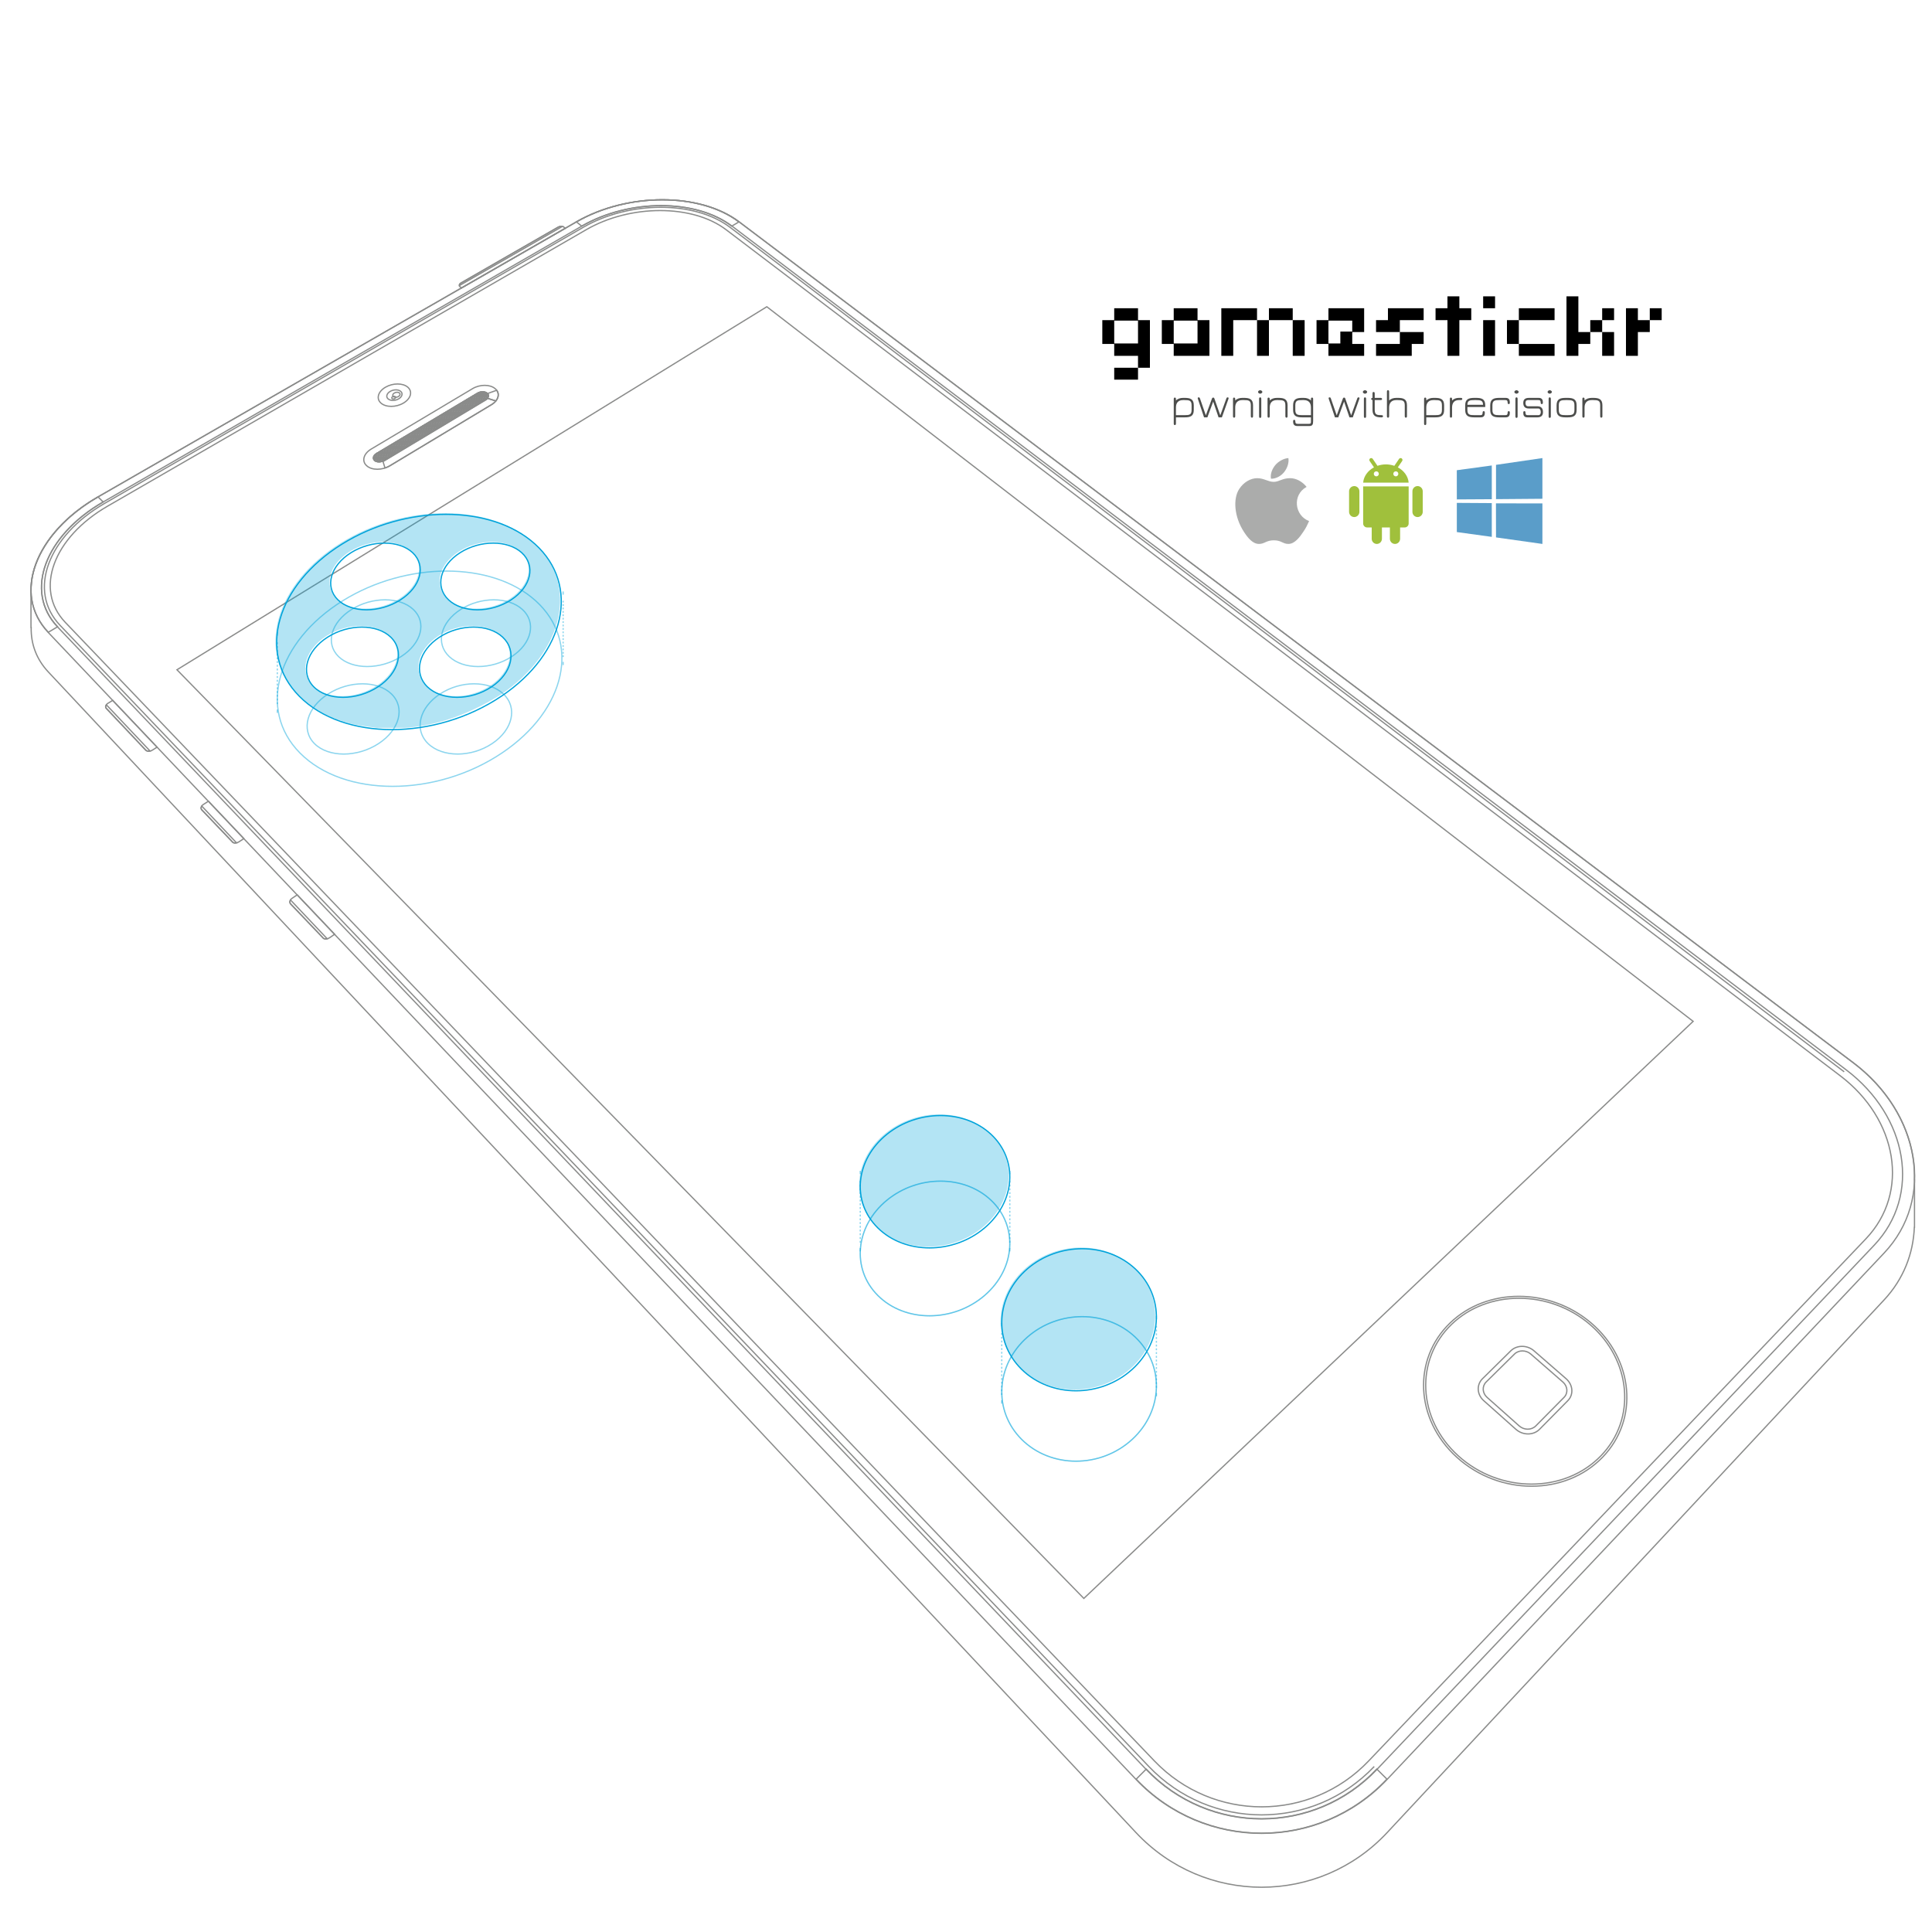 <?xml version="1.0" encoding="UTF-8"?>
<!DOCTYPE svg PUBLIC "-//W3C//DTD SVG 1.1//EN" "http://www.w3.org/Graphics/SVG/1.1/DTD/svg11.dtd">
<svg version="1.1" xmlns="http://www.w3.org/2000/svg" xmlns:xlink="http://www.w3.org/1999/xlink" x="0px" y="0px" width="800" height="800" viewBox="0, 0, 800, 800">
  <g id="Layer 1">
    <path d="M190.928,117.126 C190.153,117.574 189.956,118.302 190.494,118.754 L191.096,119.256 L234.094,94.535 L233.488,94.051 C232.943,93.624 231.881,93.624 231.136,94.051 L190.928,117.126 z" fill-opacity="0" stroke="#8A8B8A" stroke-width="0.519"/>
    <path d="M213.343,104.26 L190.565,117.406 C190.304,117.668 190.178,117.976 190.225,118.249 L232.835,93.779 C232.305,93.668 231.645,93.757 231.136,94.052 L213.343,104.26 z" fill-opacity="0" stroke="#8A8B8A" stroke-width="0.519"/>
    <path d="M84.247,333.091 C83.279,333.711 82.978,334.726 83.562,335.346 L83.594,335.378 L96.5,348.89 C97.16,349.202 98.138,349.109 98.92,348.599 L100.989,347.244 L86.309,331.768 L84.247,333.091 z" fill-opacity="0" stroke="#8A8B8A" stroke-width="0.519"/>
    <path d="M83.562,335.348 L83.59,335.38 L96.499,348.891 C96.901,349.078 97.417,349.117 97.941,349.006 L83.544,333.773 C83.185,334.318 83.164,334.924 83.562,335.348" fill-opacity="0" stroke="#8A8B8A" stroke-width="0.519"/>
    <path d="M120.997,371.931 C120.018,372.591 119.735,373.659 120.352,374.316 L120.388,374.348 L133.996,388.605 C134.688,388.935 135.688,388.835 136.477,388.293 L138.571,386.866 L123.077,370.533 L120.997,371.931 z" fill-opacity="0" stroke="#8A8B8A" stroke-width="0.519"/>
    <path d="M120.352,374.315 L120.384,374.347 L133.999,388.604 C134.415,388.805 134.953,388.845 135.484,388.73 L120.291,372.655 C119.936,373.221 119.929,373.863 120.352,374.315" fill-opacity="0" stroke="#8A8B8A" stroke-width="0.519"/>
    <path d="M44.735,291.194 C43.785,291.775 43.459,292.739 44.011,293.324 L60.327,310.604 C60.893,311.206 62.145,311.206 63.106,310.604 L65.042,309.388 L46.665,290.011 L44.735,291.194 z" fill-opacity="0" stroke="#8A8B8A" stroke-width="0.519"/>
    <path d="M44.011,293.323 L44.029,293.341 L60.369,310.632 C60.825,311.116 61.617,311.081 62.13,310.973 L44.039,291.839 C43.677,292.345 43.631,292.922 44.011,293.323" fill-opacity="0" stroke="#8A8B8A" stroke-width="0.519"/>
    <path d="M767.397,440.057 C795.08,460.948 801.376,496.387 780.17,518.852 L574.39,736.792 C546.23,766.612 498.671,766.615 470.393,736.796 L19.991,261.899 C4.891,245.981 14.562,220.715 40.599,205.745 L238.662,91.876 C259.883,79.677 289.904,79.677 306.069,91.876 L767.397,440.057 z" fill-opacity="0" stroke="#8A8B8A" stroke-width="0.519"/>
    <path d="M570.201,732.63 C544.214,760.026 500.664,760.03 474.559,732.63 L23.838,259.609 C9.86,244.936 18.656,221.728 42.721,207.858 L240.892,93.635 C260.524,82.318 288.171,82.318 303.113,93.635 L764.456,442.995 C790.019,462.355 795.696,494.915 776.06,515.612 L570.201,732.63 z" fill-opacity="0" stroke="#8A8B8A" stroke-width="0.519"/>
    <path d="M569.037,731.475 C543.675,758.182 501.193,758.182 475.716,731.478 L24.909,258.973 C11.247,244.655 19.824,221.992 43.311,208.441 L241.511,94.118 C260.684,83.063 287.696,83.066 302.287,94.121 L763.637,443.815" fill-opacity="0" stroke="#8A8B8A" stroke-width="0.519"/>
    <path d="M566.726,729.174 C542.6,754.508 502.249,754.508 478.02,729.174 L27.036,257.709 C14.016,244.097 22.138,222.532 44.492,209.623 L242.753,95.102 C261.012,84.553 286.755,84.549 300.643,95.102 L762,445.452 C785.741,463.478 790.926,493.739 772.657,512.927 L566.726,729.174 z" fill-opacity="0" stroke="#8A8B8A" stroke-width="0.519"/>
    <path d="M73.273,277.332 L317.522,127.018 L701.095,422.92 L448.795,661.873 L73.273,277.332 z" fill-opacity="0" stroke="#8A8B8A" stroke-width="0.519"/>
    <path d="M603.208,603.396 C620.843,619.414 648.131,619.414 663.604,603.396 C678.783,587.68 676.42,562.801 658.86,547.819 C641.612,533.103 615.69,533.11 600.439,547.819 C584.906,562.805 585.903,587.672 603.208,603.396" fill-opacity="0" stroke="#8A8B8A" stroke-width="0.519"/>
    <path d="M662.928,602.797 C647.803,618.445 621.042,618.442 603.808,602.8 C586.879,587.438 585.89,563.037 601.076,548.378 C615.986,533.988 641.434,533.984 658.298,548.378 C675.464,563.037 677.769,587.442 662.928,602.797" fill-opacity="0" stroke="#8A8B8A" stroke-width="0.519"/>
    <path d="M613.86,570.909 C611.332,573.397 611.558,577.474 614.384,579.984 L627.694,591.839 C630.567,594.403 634.97,594.399 637.491,591.843 L649.202,579.984 C651.691,577.474 651.364,573.401 648.496,570.905 L635.203,559.344 C632.381,556.884 628.082,556.884 625.589,559.341 L613.86,570.909 z M629.075,590.451 L615.764,578.614 C613.781,576.861 613.624,574.003 615.384,572.26 L627.121,560.678 C628.863,558.953 631.883,558.953 633.858,560.678 L647.151,572.257 C649.159,574.01 649.378,576.861 647.639,578.614 L635.924,590.455 C634.16,592.233 631.083,592.237 629.075,590.451" fill-opacity="0" stroke="#8A8B8A" stroke-width="0.519"/>
    <path d="M157.735,166.902 C159.79,168.724 163.968,168.724 167.055,166.902 C170.132,165.088 170.935,162.151 168.877,160.344 C166.818,158.547 162.677,158.547 159.607,160.344 C156.531,162.151 155.684,165.081 157.735,166.902" fill-opacity="0" stroke="#8A8B8A" stroke-width="0.519"/>
    <path d="M160.692,165.161 C161.663,166.018 163.628,166.018 165.081,165.161 C166.529,164.308 166.917,162.92 165.945,162.074 C164.977,161.22 163.019,161.217 161.567,162.07 C160.118,162.92 159.723,164.308 160.692,165.161" fill-opacity="0" stroke="#8A8B8A" stroke-width="0.519"/>
    <path d="M162.886,164.205 C162.424,163.8 162.61,163.137 163.299,162.732 C163.991,162.327 164.93,162.327 165.389,162.732 C165.852,163.14 165.669,163.8 164.977,164.205 C164.285,164.611 163.349,164.611 162.886,164.205" fill-opacity="0" stroke="#8A8B8A" stroke-width="0.519"/>
    <path d="M162.354,165.06 C162.103,164.841 162.203,164.486 162.576,164.267 C162.949,164.052 163.448,164.052 163.699,164.267 C163.946,164.489 163.846,164.841 163.473,165.06 C163.107,165.278 162.605,165.278 162.354,165.06" fill-opacity="0" stroke="#8A8B8A" stroke-width="0.519"/>
    <path d="M240.887,93.633 C260.52,82.317 288.116,82.32 303.001,93.644 L305.959,91.884 C289.855,79.681 259.885,79.674 238.668,91.869 L240.887,93.633 z" fill-opacity="0" stroke="#8A8B8A" stroke-width="0.519"/>
    <path d="M23.858,259.524 C9.877,244.854 18.673,221.683 42.727,207.859 L40.604,205.751 C14.574,220.675 4.91,245.887 20.01,261.805 L23.858,259.524 z" fill-opacity="0" stroke="#8A8B8A" stroke-width="0.519"/>
    <path d="M474.619,732.554 C500.731,759.954 544.202,759.939 570.102,732.533 L574.294,736.7 C546.221,766.526 498.744,766.544 470.463,736.721 L474.619,732.554 z" fill-opacity="0" stroke="#8A8B8A" stroke-width="0.519"/>
    <path d="M153.717,185.939 C150.569,187.814 149.687,190.891 151.77,192.784 L151.874,192.881 C153.965,194.778 158.264,194.778 161.416,192.881 L203.478,167.587 C206.501,165.772 207.229,162.814 205.116,161.007 L205.009,160.913 C202.9,159.117 198.723,159.117 195.704,160.913 L153.717,185.939 z" fill-opacity="0" stroke="#8A8B8A" stroke-width="0.519"/>
    <path d="M201.167,165.608 L159.127,190.817 C158.962,190.924 158.779,191.003 158.593,191.082 L159.414,193.789 C160.106,193.56 160.787,193.259 161.418,192.882 L203.473,167.591 C204.237,167.132 204.85,166.602 205.316,166.028 L201.924,164.945 C201.738,165.189 201.487,165.415 201.167,165.608" fill-opacity="0" stroke="#8A8B8A" stroke-width="0.519"/>
    <path d="M201.923,164.943 L205.319,166.03 C206.499,164.577 206.653,162.896 205.663,161.601 L201.83,162.975 C202.44,163.494 202.436,164.276 201.923,164.943" fill-opacity="0" stroke="#8A8B8A" stroke-width="0.519"/>
    <path d="M158.987,190.689 C157.746,191.435 156.003,191.435 155.179,190.689 L155.071,190.592 C154.254,189.846 154.601,188.595 155.842,187.853 L197.85,162.759 C199.041,162.049 200.747,162.053 201.576,162.759 L201.683,162.856 C202.515,163.566 202.218,164.767 201.027,165.484 L158.987,190.689 z" fill-opacity="0" stroke="#8A8B8A" stroke-width="0.519"/>
    <path d="M155.845,187.854 C154.605,188.597 154.253,189.848 155.071,190.59 L155.182,190.691 C156.003,191.433 157.746,191.433 158.99,190.691 L201.03,165.482 C202.214,164.772 202.522,163.564 201.69,162.85 L201.583,162.761 C200.751,162.044 199.037,162.047 197.853,162.761 L155.845,187.854 z" fill-opacity="0" stroke="#8A8B8A" stroke-width="0.519"/>
    <path d="M155.763,191.041 L158.209,191.041 C158.435,190.966 158.657,190.869 158.872,190.758 L155.261,190.758 C155.405,190.873 155.577,190.966 155.763,191.041" fill-opacity="0" stroke="#8A8B8A" stroke-width="0.519"/>
    <path d="M154.818,190.286 L159.659,190.286 L160.136,190.002 L154.686,190.002 C154.718,190.099 154.757,190.196 154.818,190.286" fill-opacity="0" stroke="#8A8B8A" stroke-width="0.519"/>
    <path d="M154.633,189.53 L160.919,189.53 L161.396,189.246 L154.68,189.246 C154.655,189.34 154.637,189.44 154.633,189.53" fill-opacity="0" stroke="#8A8B8A" stroke-width="0.519"/>
    <path d="M154.882,188.777 L162.176,188.777 L162.649,188.494 L155.087,188.491 C155.008,188.584 154.94,188.681 154.882,188.777" fill-opacity="0" stroke="#8A8B8A" stroke-width="0.519"/>
    <path d="M155.845,187.854 C155.756,187.912 155.67,187.966 155.591,188.023 L163.437,188.027 L163.91,187.743 L156.043,187.743 L155.845,187.858 L155.845,187.854 z" fill-opacity="0" stroke="#8A8B8A" stroke-width="0.519"/>
    <path d="M156.824,187.269 L164.688,187.273 L165.161,186.99 L157.298,186.99 L156.824,187.269 z" fill-opacity="0" stroke="#8A8B8A" stroke-width="0.519"/>
    <path d="M158.079,186.52 L165.942,186.52 L166.419,186.234 L158.563,186.234 L158.079,186.52 z" fill-opacity="0" stroke="#8A8B8A" stroke-width="0.519"/>
    <path d="M159.341,185.768 L167.194,185.768 L167.667,185.485 L159.814,185.485 L159.341,185.768 z" fill-opacity="0" stroke="#8A8B8A" stroke-width="0.519"/>
    <path d="M160.593,185.019 L168.443,185.019 L168.92,184.733 L161.067,184.736 L160.593,185.019 z" fill-opacity="0" stroke="#8A8B8A" stroke-width="0.519"/>
    <path d="M161.847,184.271 L169.696,184.267 L170.166,183.988 L162.324,183.988 L161.847,184.271 z" fill-opacity="0" stroke="#8A8B8A" stroke-width="0.519"/>
    <path d="M163.101,183.522 L170.943,183.522 L171.413,183.239 L163.575,183.239 L163.101,183.522 z" fill-opacity="0" stroke="#8A8B8A" stroke-width="0.519"/>
    <path d="M164.351,182.773 L172.19,182.773 L172.66,182.494 L164.821,182.494 L164.351,182.773 z" fill-opacity="0" stroke="#8A8B8A" stroke-width="0.519"/>
    <path d="M165.601,182.028 L173.433,182.028 L173.899,181.745 L166.075,181.745 L165.601,182.028 z" fill-opacity="0" stroke="#8A8B8A" stroke-width="0.519"/>
    <path d="M166.846,181.283 L174.678,181.28 L175.148,181 L167.32,181 L166.846,181.283 z" fill-opacity="0" stroke="#8A8B8A" stroke-width="0.519"/>
    <path d="M168.095,180.538 L175.923,180.538 L176.389,180.255 L168.565,180.259 L168.095,180.538 z" fill-opacity="0" stroke="#8A8B8A" stroke-width="0.519"/>
    <path d="M169.34,179.794 L177.164,179.794 L177.63,179.51 L169.809,179.514 L169.34,179.794 z" fill-opacity="0" stroke="#8A8B8A" stroke-width="0.519"/>
    <path d="M170.582,179.052 L178.399,179.048 L178.869,178.769 L171.052,178.772 L170.582,179.052 z" fill-opacity="0" stroke="#8A8B8A" stroke-width="0.519"/>
    <path d="M171.825,178.31 L179.635,178.307 L180.105,178.027 L172.295,178.027 L171.825,178.31 z" fill-opacity="0" stroke="#8A8B8A" stroke-width="0.519"/>
    <path d="M173.072,177.565 L180.872,177.565 L181.341,177.286 L173.539,177.286 L173.072,177.565 z" fill-opacity="0" stroke="#8A8B8A" stroke-width="0.519"/>
    <path d="M174.309,176.824 L182.109,176.824 L182.575,176.548 L174.776,176.548 L174.309,176.824 z" fill-opacity="0" stroke="#8A8B8A" stroke-width="0.519"/>
    <path d="M175.547,176.086 L183.343,176.086 L183.809,175.807 L176.013,175.81 L175.547,176.086 z" fill-opacity="0" stroke="#8A8B8A" stroke-width="0.519"/>
    <path d="M176.784,175.348 L184.573,175.348 L185.039,175.069 L177.251,175.069 L176.784,175.348 z" fill-opacity="0" stroke="#8A8B8A" stroke-width="0.519"/>
    <path d="M178.017,174.611 L185.805,174.607 L186.268,174.331 L178.483,174.331 L178.017,174.611 z" fill-opacity="0" stroke="#8A8B8A" stroke-width="0.519"/>
    <path d="M179.252,173.873 L187.037,173.869 L187.5,173.593 L179.718,173.593 L179.252,173.873 z" fill-opacity="0" stroke="#8A8B8A" stroke-width="0.519"/>
    <path d="M180.484,173.135 L188.262,173.135 L188.725,172.859 L180.95,172.859 L180.484,173.135 z" fill-opacity="0" stroke="#8A8B8A" stroke-width="0.519"/>
    <path d="M181.714,172.401 L189.485,172.401 L189.947,172.125 L182.18,172.125 L181.714,172.401 z" fill-opacity="0" stroke="#8A8B8A" stroke-width="0.519"/>
    <path d="M182.945,171.667 L190.715,171.667 L191.174,171.391 L183.411,171.391 L182.945,171.667 z" fill-opacity="0" stroke="#8A8B8A" stroke-width="0.519"/>
    <path d="M184.173,170.933 L191.937,170.933 L192.396,170.656 L184.64,170.656 L184.173,170.933 z" fill-opacity="0" stroke="#8A8B8A" stroke-width="0.519"/>
    <path d="M185.398,170.202 L193.158,170.199 L193.62,169.922 L185.861,169.922 L185.398,170.202 z" fill-opacity="0" stroke="#8A8B8A" stroke-width="0.519"/>
    <path d="M186.623,169.468 L194.379,169.468 L194.841,169.192 L187.085,169.192 L186.623,169.468 z" fill-opacity="0" stroke="#8A8B8A" stroke-width="0.519"/>
    <path d="M187.847,168.737 L195.6,168.737 L196.063,168.461 L188.31,168.461 L187.847,168.737 z" fill-opacity="0" stroke="#8A8B8A" stroke-width="0.519"/>
    <path d="M189.069,168.007 L196.818,168.007 L197.277,167.731 L189.531,167.731 L189.069,168.007 z" fill-opacity="0" stroke="#8A8B8A" stroke-width="0.519"/>
    <path d="M190.292,167.277 L198.037,167.277 L198.492,167.001 L190.754,167.001 L190.292,167.277 z" fill-opacity="0" stroke="#8A8B8A" stroke-width="0.519"/>
    <path d="M191.509,166.55 L199.247,166.55 L199.706,166.274 L191.972,166.277 L191.509,166.55 z" fill-opacity="0" stroke="#8A8B8A" stroke-width="0.519"/>
    <path d="M192.727,165.823 L200.468,165.819 L200.92,165.547 L193.189,165.547 L192.727,165.823 z" fill-opacity="0" stroke="#8A8B8A" stroke-width="0.519"/>
    <path d="M193.944,165.092 L201.539,165.092 C201.629,165.01 201.715,164.913 201.787,164.82 L194.4,164.823 L193.944,165.092 z" fill-opacity="0" stroke="#8A8B8A" stroke-width="0.519"/>
    <path d="M195.156,164.369 L202.048,164.369 C202.08,164.279 202.116,164.183 202.13,164.097 L195.618,164.097 L195.156,164.369 z" fill-opacity="0" stroke="#8A8B8A" stroke-width="0.519"/>
    <path d="M196.37,163.642 L202.143,163.646 C202.132,163.553 202.104,163.456 202.064,163.37 L196.832,163.37 L196.37,163.642 z" fill-opacity="0" stroke="#8A8B8A" stroke-width="0.519"/>
    <path d="M197.584,162.919 L201.765,162.919 C201.736,162.897 201.711,162.876 201.689,162.851 L201.582,162.758 C201.532,162.718 201.481,162.686 201.428,162.646 L198.057,162.646 C197.985,162.686 197.917,162.718 197.849,162.761 L197.584,162.919 z" fill-opacity="0" stroke="#8A8B8A" stroke-width="0.519"/>
    <path d="M155.845,187.854 C155.82,187.872 155.784,187.89 155.763,187.912 L155.021,190.54 C155.038,190.555 155.056,190.572 155.074,190.59 L155.182,190.691 C155.232,190.73 155.282,190.773 155.336,190.813 L156.233,187.625 L155.845,187.854 z" fill-opacity="0" stroke="#8A8B8A" stroke-width="0.519"/>
    <path d="M157.017,187.157 L155.909,191.097 C156.024,191.133 156.149,191.166 156.278,191.191 L157.494,186.873 L157.017,187.157 z" fill-opacity="0" stroke="#8A8B8A" stroke-width="0.519"/>
    <path d="M158.277,186.404 L156.914,191.248 C157.047,191.248 157.183,191.241 157.319,191.227 L158.753,186.121 L158.277,186.404 z" fill-opacity="0" stroke="#8A8B8A" stroke-width="0.519"/>
    <path d="M159.534,185.652 L158.006,191.102 C158.157,191.059 158.297,191.016 158.444,190.959 L160.007,185.369 L159.534,185.652 z" fill-opacity="0" stroke="#8A8B8A" stroke-width="0.519"/>
    <path d="M160.788,184.903 L159.21,190.562 L159.683,190.275 L161.257,184.624 L160.788,184.903 z" fill-opacity="0" stroke="#8A8B8A" stroke-width="0.519"/>
    <path d="M162.042,184.154 L160.471,189.798 L160.948,189.515 L162.515,183.871 L162.042,184.154 z" fill-opacity="0" stroke="#8A8B8A" stroke-width="0.519"/>
    <path d="M163.294,183.406 L161.727,189.046 L162.204,188.759 L163.764,183.126 L163.294,183.406 z" fill-opacity="0" stroke="#8A8B8A" stroke-width="0.519"/>
    <path d="M164.544,182.661 L162.981,188.294 L163.458,188.011 L165.018,182.378 L164.544,182.661 z" fill-opacity="0" stroke="#8A8B8A" stroke-width="0.519"/>
    <path d="M165.796,181.912 L164.243,187.538 L164.713,187.255 L166.266,181.632 L165.796,181.912 z" fill-opacity="0" stroke="#8A8B8A" stroke-width="0.519"/>
    <path d="M167.042,181.167 L165.493,186.786 L165.967,186.507 L167.512,180.888 L167.042,181.167 z" fill-opacity="0" stroke="#8A8B8A" stroke-width="0.519"/>
    <path d="M168.291,180.422 L166.746,186.038 L167.215,185.754 L168.761,180.142 L168.291,180.422 z" fill-opacity="0" stroke="#8A8B8A" stroke-width="0.519"/>
    <path d="M169.532,179.681 L167.997,185.286 L168.471,185.006 L170.002,179.398 L169.532,179.681 z" fill-opacity="0" stroke="#8A8B8A" stroke-width="0.519"/>
    <path d="M170.775,178.936 L169.244,184.54 L169.721,184.254 L171.245,178.656 L170.775,178.936 z" fill-opacity="0" stroke="#8A8B8A" stroke-width="0.519"/>
    <path d="M172.02,178.194 L170.492,183.788 L170.965,183.508 L172.489,177.914 L172.02,178.194 z" fill-opacity="0" stroke="#8A8B8A" stroke-width="0.519"/>
    <path d="M173.261,177.453 L171.744,183.043 L172.214,182.76 L173.727,177.173 L173.261,177.453 z" fill-opacity="0" stroke="#8A8B8A" stroke-width="0.519"/>
    <path d="M174.499,176.711 L172.993,182.294 L173.459,182.015 L174.965,176.431 L174.499,176.711 z" fill-opacity="0" stroke="#8A8B8A" stroke-width="0.519"/>
    <path d="M175.738,175.97 L174.232,181.549 L174.702,181.266 L176.204,175.694 L175.738,175.97 z" fill-opacity="0" stroke="#8A8B8A" stroke-width="0.519"/>
    <path d="M176.975,175.232 L175.476,180.805 L175.95,180.521 L177.441,174.956 L176.975,175.232 z" fill-opacity="0" stroke="#8A8B8A" stroke-width="0.519"/>
    <path d="M178.205,174.498 L176.717,180.06 L177.187,179.78 L178.672,174.218 L178.205,174.498 z" fill-opacity="0" stroke="#8A8B8A" stroke-width="0.519"/>
    <path d="M179.445,173.757 L177.957,179.315 L178.43,179.035 L179.911,173.481 L179.445,173.757 z" fill-opacity="0" stroke="#8A8B8A" stroke-width="0.519"/>
    <path d="M180.673,173.022 L179.196,178.57 L179.665,178.294 L181.139,172.746 L180.673,173.022 z" fill-opacity="0" stroke="#8A8B8A" stroke-width="0.519"/>
    <path d="M181.901,172.288 L180.431,177.828 L180.897,177.552 L182.371,172.008 L181.901,172.288 z" fill-opacity="0" stroke="#8A8B8A" stroke-width="0.519"/>
    <path d="M183.134,171.554 L181.667,177.087 L182.137,176.808 L183.6,171.275 L183.134,171.554 z" fill-opacity="0" stroke="#8A8B8A" stroke-width="0.519"/>
    <path d="M184.362,170.82 L182.903,176.346 L183.369,176.07 L184.829,170.544 L184.362,170.82 z" fill-opacity="0" stroke="#8A8B8A" stroke-width="0.519"/>
    <path d="M185.588,170.086 L184.133,175.612 L184.599,175.329 L186.055,169.81 L185.588,170.086 z" fill-opacity="0" stroke="#8A8B8A" stroke-width="0.519"/>
    <path d="M186.815,169.355 L185.363,174.87 L185.829,174.591 L187.274,169.079 L186.815,169.355 z" fill-opacity="0" stroke="#8A8B8A" stroke-width="0.519"/>
    <path d="M188.037,168.625 L186.595,174.133 L187.058,173.857 L188.499,168.349 L188.037,168.625 z" fill-opacity="0" stroke="#8A8B8A" stroke-width="0.519"/>
    <path d="M189.26,167.894 L187.822,173.399 L188.284,173.122 L189.722,167.618 L189.26,167.894 z" fill-opacity="0" stroke="#8A8B8A" stroke-width="0.519"/>
    <path d="M190.477,167.168 L189.05,172.665 L189.512,172.385 L190.939,166.892 L190.477,167.168 z" fill-opacity="0" stroke="#8A8B8A" stroke-width="0.519"/>
    <path d="M191.698,166.437 L190.278,171.931 L190.737,171.651 L192.157,166.165 L191.698,166.437 z" fill-opacity="0" stroke="#8A8B8A" stroke-width="0.519"/>
    <path d="M192.914,165.71 L191.505,171.196 L191.96,170.917 L193.38,165.434 L192.914,165.71 z" fill-opacity="0" stroke="#8A8B8A" stroke-width="0.519"/>
    <path d="M194.133,164.983 L192.72,170.466 L193.182,170.183 L194.592,164.707 L194.133,164.983 z" fill-opacity="0" stroke="#8A8B8A" stroke-width="0.519"/>
    <path d="M195.347,164.256 L193.945,169.732 L194.4,169.452 L195.809,163.984 L195.347,164.256 z" fill-opacity="0" stroke="#8A8B8A" stroke-width="0.519"/>
    <path d="M196.563,163.529 L195.164,169.001 L195.623,168.725 L197.022,163.257 L196.563,163.529 z" fill-opacity="0" stroke="#8A8B8A" stroke-width="0.519"/>
    <path d="M197.773,162.806 L196.382,168.271 L196.837,167.995 L198.225,162.57 C198.092,162.623 197.974,162.692 197.852,162.763 L197.773,162.806 z" fill-opacity="0" stroke="#8A8B8A" stroke-width="0.519"/>
    <path d="M197.6,167.539 L198.059,167.262 L199.321,162.26 C199.192,162.278 199.056,162.303 198.92,162.335 L197.6,167.539 z" fill-opacity="0" stroke="#8A8B8A" stroke-width="0.519"/>
    <path d="M198.814,166.808 L199.273,166.535 L200.356,162.257 C200.231,162.239 200.102,162.236 199.973,162.236 L198.814,166.808 z" fill-opacity="0" stroke="#8A8B8A" stroke-width="0.519"/>
    <path d="M200.032,166.081 L200.491,165.805 L201.305,162.563 C201.194,162.509 201.079,162.452 200.957,162.409 L200.032,166.081 z" fill-opacity="0" stroke="#8A8B8A" stroke-width="0.519"/>
    <path d="M201.246,165.34 C201.446,165.196 201.618,165.035 201.751,164.863 L202.103,163.471 C202.052,163.299 201.959,163.142 201.834,162.995 L201.246,165.34 z" fill-opacity="0" stroke="#8A8B8A" stroke-width="0.519"/>
    <path d="M792.71,488.481 C793.22,471.094 784.352,452.856 767.391,440.055 L306.066,91.881 C289.901,79.675 259.884,79.675 238.66,91.881 L40.6,205.746 C22.936,215.901 12.849,230.778 12.871,244.275 L12.828,244.282 L12.828,259.831 L12.91,259.834 C12.774,266.515 14.997,272.89 19.992,278.222 L470.391,758.835 C498.676,789.01 546.231,789.006 574.387,758.832 L780.164,538.267 C788.225,529.629 792.251,519.086 792.689,508.178 L792.753,508.178 L792.753,488.488 L792.71,488.481 z" fill-opacity="0" stroke="#8A8B8A" stroke-width="0.519"/>
    <path d="M468.338,566.505 C481.247,554.801 481.667,536.187 469.586,524.906 C457.656,513.79 437.794,513.794 424.903,524.913 C411.833,536.191 410.628,554.798 422.519,566.498 C434.581,578.364 455.239,578.364 468.338,566.505 z z" fill="#00A3DA" opacity="0.3"/>
    <path d="M407.196,507.956 C420.069,497.059 421.141,479.718 409.874,469.201 C398.751,458.827 379.567,458.838 366.722,469.204 C353.72,479.718 351.916,497.055 362.989,507.953 C374.21,518.983 394.136,518.986 407.196,507.956 z z" fill="#00A3DA" opacity="0.3"/>
    <path d="M468.838,567.005 C455.739,578.864 435.081,578.864 423.019,566.998 C411.128,555.298 412.333,536.691 425.403,525.413 C438.294,514.294 458.156,514.29 470.086,525.406 C482.167,536.687 481.747,555.301 468.838,567.005 z" fill-opacity="0" stroke="#00A3DA" stroke-width="0.519"/>
    <path d="M407.696,508.456 C394.636,519.486 374.71,519.483 363.489,508.453 C352.416,497.555 354.22,480.218 367.222,469.704 C380.067,459.337 399.251,459.327 410.374,469.701 C421.641,480.218 420.569,497.559 407.696,508.456 z" fill-opacity="0" stroke="#00A3DA" stroke-width="0.519"/>
    <path d="M468.837,596 C455.741,608.063 435.083,608.063 423.017,595.993 C411.13,584.092 412.335,565.155 425.405,553.684 C438.296,542.367 458.158,542.36 470.084,553.677 C482.169,565.151 481.753,584.095 468.837,596 z" fill-opacity="0" stroke="#00A3DA" stroke-width="0.519" opacity="0.3"/>
    <path d="M407.694,536.43 C394.638,547.653 374.711,547.653 363.488,536.422 C352.415,525.342 354.222,507.7 367.224,497.003 C380.065,486.454 399.249,486.44 410.376,497 C421.639,507.696 420.571,525.342 407.694,536.43 z" fill-opacity="0" stroke="#00A3DA" stroke-width="0.519" opacity="0.3"/>
    <path d="M468.837,596 C455.741,608.063 435.083,608.063 423.017,595.993 C411.13,584.092 412.335,565.155 425.405,553.684 C438.296,542.367 458.158,542.36 470.084,553.677 C482.169,565.151 481.753,584.095 468.837,596 z" fill-opacity="0" stroke="#00A3DA" stroke-width="0.519" opacity="0.45"/>
    <path d="M407.694,536.43 C394.638,547.653 374.711,547.653 363.488,536.422 C352.415,525.342 354.222,507.7 367.224,497.003 C380.065,486.454 399.249,486.44 410.376,497 C421.639,507.696 420.571,525.342 407.694,536.43 z" fill-opacity="0" stroke="#00A3DA" stroke-width="0.519" opacity="0.45"/>
    <g opacity="0.45">
      <path d="M233.182,244.914 L233.182,246.24" fill-opacity="0" stroke="#00A3DA" stroke-width="0.519"/>
      <path d="M233.182,248.77 L233.182,272.791" fill-opacity="0" stroke="#00A3DA" stroke-width="0.519" stroke-dasharray="0.706,0.706"/>
      <path d="M233.182,274.058 L233.182,275.381" fill-opacity="0" stroke="#00A3DA" stroke-width="0.519"/>
    </g>
    <g opacity="0.45">
      <path d="M114.822,261.806 L114.822,263.194" fill-opacity="0" stroke="#00A3DA" stroke-width="0.519"/>
      <path d="M114.822,265.975 L114.822,292.406" fill-opacity="0" stroke="#00A3DA" stroke-width="0.519" stroke-dasharray="0.776,0.776"/>
      <path d="M114.822,293.796 L114.822,295.184" fill-opacity="0" stroke="#00A3DA" stroke-width="0.519"/>
    </g>
    <g opacity="0.45">
      <path d="M418.142,484.799 L418.142,486.187" fill-opacity="0" stroke="#00A3DA" stroke-width="0.519"/>
      <path d="M418.142,488.968 L418.142,515.4" fill-opacity="0" stroke="#00A3DA" stroke-width="0.519" stroke-dasharray="0.776,0.776"/>
      <path d="M418.142,516.789 L418.142,518.177" fill-opacity="0" stroke="#00A3DA" stroke-width="0.519"/>
    </g>
    <g opacity="0.45">
      <path d="M356.209,484.799 L356.209,486.187" fill-opacity="0" stroke="#00A3DA" stroke-width="0.519"/>
      <path d="M356.209,488.968 L356.209,515.4" fill-opacity="0" stroke="#00A3DA" stroke-width="0.519" stroke-dasharray="0.776,0.776"/>
      <path d="M356.209,516.789 L356.209,518.177" fill-opacity="0" stroke="#00A3DA" stroke-width="0.519"/>
    </g>
    <g opacity="0.45">
      <path d="M478.844,544.847 L478.844,546.234" fill-opacity="0" stroke="#00A3DA" stroke-width="0.519"/>
      <path d="M478.844,549.015 L478.844,575.446" fill-opacity="0" stroke="#00A3DA" stroke-width="0.519" stroke-dasharray="0.776,0.776"/>
      <path d="M478.844,576.837 L478.844,578.224" fill-opacity="0" stroke="#00A3DA" stroke-width="0.519"/>
    </g>
    <g opacity="0.45">
      <path d="M414.803,547.83 L414.803,549.218" fill-opacity="0" stroke="#00A3DA" stroke-width="0.519"/>
      <path d="M414.803,551.999 L414.803,578.43" fill-opacity="0" stroke="#00A3DA" stroke-width="0.519" stroke-dasharray="0.776,0.776"/>
      <path d="M414.803,579.82 L414.803,581.208" fill-opacity="0" stroke="#00A3DA" stroke-width="0.519"/>
    </g>
    <path d="M177.239,307.89 C171.336,302.163 173.624,292.944 182.259,287.322 C190.808,281.76 202.479,281.753 208.418,287.325 C214.417,292.944 212.387,302.156 203.799,307.89 C195.128,313.685 183.198,313.685 177.239,307.89 z M130.203,307.901 C124.495,302.156 127.102,292.944 135.916,287.329 C144.644,281.764 156.319,281.76 162.078,287.332 C167.883,292.948 165.542,302.16 156.771,307.897 C147.914,313.685 135.962,313.688 130.203,307.901 z M140.194,271.877 C134.596,266.427 137.059,257.685 145.619,252.342 C154.099,247.049 165.477,247.049 171.125,252.342 C176.816,257.681 174.596,266.427 166.076,271.874 C157.474,277.371 145.852,277.371 140.194,271.877 z M216.292,252.349 C222.158,257.685 220.244,266.423 211.892,271.881 C203.487,277.374 191.858,277.378 186.017,271.877 C180.229,266.427 182.413,257.685 190.782,252.349 C199.098,247.049 210.462,247.049 216.292,252.349 z M221.818,248.781 C203.648,232.365 168.306,232.362 141.89,248.781 C114.809,265.613 106.426,293.798 124.19,311.781 C142.413,330.219 180.369,330.23 207.873,311.777 C234.666,293.794 240.443,265.606 221.818,248.781 z" fill-opacity="0" stroke="#00A3DA" stroke-width="0.519" opacity="0.45"/>
    <path d="M167.536,301.408 C181.902,300.412 194.969,295.257 207.109,287.788 C233.902,269.805 239.679,241.617 221.054,224.792 C202.885,208.376 167.543,208.372 141.126,224.792 C114.046,241.624 105.662,269.809 123.426,287.792 C129.492,293.755 137.147,297.606 145.37,299.678 C148.898,300.567 152.555,300.831 156.147,301.408 z M129.44,283.912 C123.731,278.167 126.338,268.955 135.152,263.34 C143.88,257.775 155.555,257.771 161.314,263.343 C167.12,268.959 164.778,278.171 156.007,283.908 C147.15,289.696 135.199,289.699 129.44,283.912 z M176.475,283.901 C170.573,278.174 172.861,268.955 181.495,263.333 C190.044,257.771 201.716,257.764 207.654,263.336 C213.653,268.955 211.624,278.167 203.035,283.901 C194.365,289.696 182.435,289.696 176.475,283.901 z M185.253,247.888 C179.466,242.438 181.65,233.696 190.019,228.36 C198.334,223.06 209.698,223.06 215.529,228.36 C221.395,233.696 219.48,242.434 211.129,247.892 C202.724,253.385 191.095,253.389 185.253,247.888 z M139.43,247.888 C133.832,242.438 136.296,233.696 144.855,228.353 C153.336,223.06 164.714,223.06 170.361,228.353 C176.052,233.692 173.832,242.438 165.313,247.885 C156.71,253.382 145.088,253.382 139.43,247.888 z" fill="#00A3DA" opacity="0.3"/>
    <path d="M176.975,284.401 C171.073,278.674 173.361,269.455 181.995,263.832 C190.544,258.271 202.216,258.264 208.154,263.836 C214.153,269.455 212.124,278.667 203.535,284.401 C194.865,290.196 182.935,290.196 176.975,284.401 z M129.94,284.412 C124.231,278.667 126.838,269.455 135.652,263.84 C144.38,258.274 156.055,258.271 161.814,263.843 C167.62,269.459 165.278,278.671 156.507,284.408 C147.65,290.196 135.699,290.199 129.94,284.412 z M139.93,248.388 C134.332,242.938 136.796,234.196 145.355,228.853 C153.836,223.56 165.214,223.56 170.861,228.853 C176.552,234.192 174.332,242.938 165.812,248.385 C157.21,253.882 145.588,253.882 139.93,248.388 z M216.029,228.86 C221.895,234.196 219.98,242.934 211.629,248.392 C203.223,253.885 191.595,253.889 185.753,248.388 C179.966,242.938 182.15,234.196 190.519,228.86 C198.834,223.56 210.198,223.56 216.029,228.86 z M221.554,225.292 C203.385,208.876 168.043,208.872 141.626,225.292 C114.546,242.124 106.162,270.309 123.926,288.291 C142.15,306.73 180.106,306.741 207.609,288.288 C234.402,270.305 240.179,242.117 221.554,225.292 z" fill-opacity="0" stroke="#00A3DA" stroke-width="0.519"/>
    <g>
      <path d="M471.229,132.758 L461.373,132.758 L461.373,142.221 L471.229,142.221 z M471.229,127.635 L471.229,132.563 L476.157,132.563 L476.157,152.276 L471.229,152.276 L471.229,157.204 L461.373,157.204 L461.373,152.276 L471.229,152.276 L471.229,147.348 L461.373,147.348 L461.373,142.42 L456.444,142.42 L456.444,132.563 L461.373,132.563 L461.373,127.635 z" fill="#000000"/>
      <path d="M495.87,132.759 L486.013,132.759 L486.013,142.221 L495.87,142.221 z M486.013,142.42 L481.085,142.42 L481.085,132.563 L486.013,132.563 L486.013,127.635 L495.87,127.635 L495.87,132.563 L500.798,132.563 L500.798,147.348 L486.013,147.348 z" fill="#000000"/>
      <path d="M525.437,127.635 L535.293,127.635 L535.293,132.563 L540.222,132.563 L540.222,147.348 L535.293,147.348 L535.293,132.563 L525.437,132.563 L525.437,147.348 L520.509,147.348 L520.509,132.563 L510.653,132.563 L510.653,147.348 L505.724,147.348 L505.724,127.635 L520.509,127.635 L520.509,132.563 L525.437,132.563 z" fill="#000000"/>
      <path d="M555.006,142.223 L555.006,137.294 L559.934,137.294 L559.934,132.76 L550.078,132.76 L550.078,142.223 z M550.078,142.42 L545.15,142.42 L545.15,132.563 L550.078,132.563 L550.078,127.635 L564.863,127.635 L564.863,137.492 L559.934,137.492 L559.934,142.42 L564.863,142.42 L564.863,147.348 L550.078,147.348 z" fill="#000000"/>
      <path d="M589.504,132.563 L579.647,132.563 L579.647,137.491 L589.504,137.491 L589.504,142.42 L584.575,142.42 L584.575,147.348 L569.791,147.348 L569.791,142.42 L579.647,142.42 L579.647,137.491 L569.791,137.491 L569.791,132.563 L574.719,132.563 L574.719,127.635 L589.504,127.635 z" fill="#000000"/>
      <path d="M609.216,127.635 L609.216,132.563 L604.288,132.563 L604.288,147.348 L599.36,147.348 L599.36,132.563 L594.432,132.563 L594.432,127.635 L599.36,127.635 L599.36,122.707 L604.288,122.707 L604.288,127.635 z" fill="#000000"/>
      <path d="M614.144,132.563 L619.073,132.563 L619.073,147.348 L614.144,147.348 z M614.144,147.348 M614.144,122.707 L619.073,122.707 L619.073,127.635 L614.144,127.635 z" fill="#000000"/>
      <path d="M643.714,147.348 L628.929,147.348 L628.929,142.42 L624.001,142.42 L624.001,132.563 L628.929,132.563 L628.929,127.635 L643.714,127.635 L643.714,132.563 L628.929,132.563 L628.929,142.42 L643.714,142.42 z" fill="#000000"/>
      <path d="M663.426,147.348 L663.426,137.491 L658.498,137.491 L658.498,142.42 L653.57,142.42 L653.57,147.348 L648.642,147.348 L648.642,122.707 L653.57,122.707 L653.57,137.491 L658.498,137.491 L658.498,132.563 L663.426,132.563 L663.426,127.635 L668.354,127.635 L668.354,132.563 L663.426,132.563 L663.426,137.491 L668.354,137.491 L668.354,147.348 z" fill="#000000"/>
      <path d="M678.211,127.635 L678.211,132.563 L683.139,132.563 L683.139,127.635 L688.067,127.635 L688.067,132.563 L683.139,132.563 L683.139,137.491 L678.211,137.491 L678.211,147.348 L673.283,147.348 L673.283,127.635 z" fill="#000000"/>
      <path d="M490.436,165.663 L489.929,165.663 C487.934,165.663 486.936,166.747 486.936,168.761 L486.936,171.91 L490.454,171.91 C492.536,171.91 493.411,171.736 493.411,169.724 L493.411,167.851 C493.411,165.838 492.536,165.663 490.436,165.663 M490.454,172.82 L486.936,172.82 L486.936,175.394 C486.936,175.743 486.83,176.005 486.445,176.005 C486.114,176.005 486.026,175.743 486.026,175.394 L486.026,165.226 C486.026,164.91 486.114,164.631 486.481,164.631 C486.814,164.631 486.936,164.84 486.936,165.243 L486.936,165.855 C487.635,165.102 488.721,164.752 489.929,164.752 L490.436,164.752 C492.852,164.752 494.321,165.208 494.321,167.833 L494.321,169.74 C494.321,172.365 492.852,172.82 490.454,172.82" fill="#4D4E4C"/>
      <path d="M505.959,172.82 L504.577,172.82 L502.353,166.276 L499.956,172.82 L498.574,172.82 L496.018,165.19 C495.949,164.98 495.949,164.98 495.949,164.874 C495.949,164.631 496.14,164.543 496.368,164.543 C496.579,164.543 496.753,164.631 496.859,164.928 L499.309,171.98 L501.864,165.016 C501.968,164.753 502.074,164.647 502.371,164.647 C502.669,164.647 502.757,164.753 502.844,165.016 L505.294,171.98 L507.832,164.928 C507.937,164.647 508.111,164.543 508.321,164.543 C508.549,164.543 508.742,164.631 508.742,164.874 C508.742,164.98 508.742,164.98 508.672,165.19 z" fill="#4D4E4C"/>
      <path d="M511.472,168.778 L511.472,172.348 C511.472,172.733 511.35,172.943 511.016,172.943 C510.649,172.943 510.561,172.663 510.561,172.348 L510.561,165.242 C510.561,164.893 510.649,164.631 510.982,164.631 C511.366,164.631 511.472,164.911 511.472,165.26 L511.472,165.855 C512.172,165.102 513.256,164.753 514.464,164.753 L514.971,164.753 C517.387,164.753 518.857,165.208 518.857,167.834 L518.857,172.348 C518.857,172.681 518.769,172.943 518.419,172.943 C518.228,172.943 517.946,172.873 517.946,172.348 L517.946,167.85 C517.946,165.837 517.072,165.663 514.971,165.663 L514.464,165.663 C512.47,165.663 511.472,166.765 511.472,168.778" fill="#4D4E4C"/>
      <path d="M521.359,172.471 L521.359,165.119 C521.359,164.612 521.639,164.542 521.815,164.542 C521.99,164.542 522.27,164.612 522.27,165.119 L522.27,172.471 C522.27,172.75 522.182,173.031 521.797,173.031 C521.621,173.031 521.359,172.944 521.359,172.471 M522.707,162.302 C522.707,162.723 522.146,163.021 521.815,163.021 C521.465,163.021 520.922,162.723 520.922,162.302 C520.922,161.865 521.465,161.585 521.815,161.585 C522.146,161.585 522.707,161.865 522.707,162.302" fill="#4D4E4C"/>
      <path d="M525.77,168.778 L525.77,172.348 C525.77,172.733 525.648,172.943 525.315,172.943 C524.947,172.943 524.859,172.663 524.859,172.348 L524.859,165.242 C524.859,164.893 524.947,164.631 525.281,164.631 C525.664,164.631 525.77,164.911 525.77,165.26 L525.77,165.855 C526.47,165.102 527.555,164.753 528.762,164.753 L529.27,164.753 C531.685,164.753 533.155,165.208 533.155,167.834 L533.155,172.348 C533.155,172.681 533.067,172.943 532.718,172.943 C532.526,172.943 532.244,172.873 532.244,172.348 L532.244,167.85 C532.244,165.837 531.37,165.663 529.27,165.663 L528.762,165.663 C526.768,165.663 525.77,166.765 525.77,168.778" fill="#4D4E4C"/>
      <path d="M542.833,168.743 C542.833,166.748 541.835,165.662 539.84,165.662 L539.333,165.662 C537.233,165.662 536.358,165.838 536.358,167.85 L536.358,169.723 C536.358,171.736 537.233,171.911 539.333,171.911 L542.833,171.911 z M542.15,176.408 L537.197,176.408 C535.623,176.408 535.448,175.375 535.448,174.449 C535.448,174.133 535.535,173.836 535.903,173.836 C536.218,173.836 536.358,174.028 536.358,174.413 C536.358,175.253 536.62,175.499 537.32,175.499 L542.028,175.499 C542.711,175.499 542.833,175.305 542.833,174.623 L542.833,172.82 L539.333,172.82 C536.917,172.82 535.448,172.365 535.448,169.741 L535.448,167.832 C535.448,165.207 536.917,164.752 539.333,164.752 L539.84,164.752 C541.048,164.752 542.132,165.103 542.833,165.856 L542.833,165.243 C542.833,164.84 542.955,164.63 543.288,164.63 C543.655,164.63 543.743,164.91 543.743,165.225 L543.743,174.343 C543.743,175.796 543.428,176.408 542.15,176.408" fill="#4D4E4C"/>
      <path d="M560.158,172.82 L558.777,172.82 L556.553,166.276 L554.155,172.82 L552.773,172.82 L550.218,165.19 C550.148,164.98 550.148,164.98 550.148,164.874 C550.148,164.631 550.34,164.543 550.567,164.543 C550.779,164.543 550.953,164.631 551.058,164.928 L553.508,171.98 L556.064,165.016 C556.167,164.753 556.273,164.647 556.571,164.647 C556.868,164.647 556.956,164.753 557.044,165.016 L559.494,171.98 L562.031,164.928 C562.137,164.647 562.311,164.543 562.52,164.543 C562.748,164.543 562.942,164.631 562.942,164.874 C562.942,164.98 562.942,164.98 562.872,165.19 z" fill="#4D4E4C"/>
      <path d="M564.761,172.471 L564.761,165.119 C564.761,164.612 565.041,164.542 565.216,164.542 C565.392,164.542 565.672,164.612 565.672,165.119 L565.672,172.471 C565.672,172.75 565.584,173.031 565.198,173.031 C565.023,173.031 564.761,172.944 564.761,172.471 M566.109,162.302 C566.109,162.723 565.548,163.021 565.216,163.021 C564.867,163.021 564.324,162.723 564.324,162.302 C564.324,161.865 564.867,161.585 565.216,161.585 C565.548,161.585 566.109,161.865 566.109,162.302" fill="#4D4E4C"/>
      <path d="M572.059,171.91 C572.408,171.91 572.672,171.998 572.672,172.33 C572.672,172.715 572.408,172.821 572.059,172.821 C569.801,172.821 568.331,172.348 568.331,169.74 L568.331,165.645 C568.016,165.628 567.788,165.524 567.788,165.172 C567.788,164.893 567.982,164.771 568.331,164.753 L568.331,162.932 C568.331,162.583 568.419,162.303 568.751,162.303 C569.136,162.303 569.242,162.583 569.242,162.932 L569.242,164.753 L571.656,164.753 C572.007,164.753 572.286,164.857 572.286,165.242 C572.286,165.576 572.007,165.663 571.656,165.663 L569.242,165.663 L569.242,169.722 C569.242,171.735 570.116,171.91 572.059,171.91" fill="#4D4E4C"/>
      <path d="M575.209,168.778 L575.209,172.348 C575.209,172.733 575.087,172.943 574.754,172.943 C574.387,172.943 574.299,172.663 574.299,172.348 L574.299,162.197 C574.299,161.848 574.387,161.568 574.72,161.568 C575.103,161.568 575.209,161.848 575.209,162.197 L575.209,165.855 C575.91,165.102 576.994,164.753 578.202,164.753 L578.709,164.753 C581.125,164.753 582.594,165.208 582.594,167.834 L582.594,172.348 C582.594,172.681 582.506,172.943 582.157,172.943 C581.965,172.943 581.684,172.873 581.684,172.348 L581.684,167.85 C581.684,165.837 580.809,165.663 578.709,165.663 L578.202,165.663 C576.207,165.663 575.209,166.765 575.209,168.778" fill="#4D4E4C"/>
      <path d="M594.092,165.663 L593.585,165.663 C591.591,165.663 590.592,166.747 590.592,168.761 L590.592,171.91 L594.11,171.91 C596.193,171.91 597.067,171.736 597.067,169.724 L597.067,167.851 C597.067,165.838 596.193,165.663 594.092,165.663 M594.11,172.82 L590.592,172.82 L590.592,175.394 C590.592,175.743 590.487,176.005 590.101,176.005 C589.77,176.005 589.682,175.743 589.682,175.394 L589.682,165.226 C589.682,164.91 589.77,164.631 590.137,164.631 C590.471,164.631 590.592,164.84 590.592,165.243 L590.592,165.855 C591.291,165.102 592.377,164.752 593.585,164.752 L594.092,164.752 C596.508,164.752 597.977,165.208 597.977,167.833 L597.977,169.74 C597.977,172.365 596.508,172.82 594.11,172.82" fill="#4D4E4C"/>
      <path d="M601.268,168.778 L601.268,172.348 C601.268,172.733 601.146,172.943 600.812,172.943 C600.445,172.943 600.357,172.663 600.357,172.348 L600.357,165.242 C600.357,164.893 600.445,164.631 600.778,164.631 C601.162,164.631 601.268,164.911 601.268,165.26 L601.268,165.855 C601.968,165.102 603,164.753 604.085,164.753 L604.889,164.753 C605.275,164.753 605.502,164.875 605.502,165.208 C605.502,165.382 605.432,165.663 604.889,165.663 L604.085,165.663 C602.266,165.663 601.268,166.765 601.268,168.778" fill="#4D4E4C"/>
      <path d="M610.613,165.663 C608.53,165.663 607.656,165.855 607.62,167.623 L614.095,167.623 C614.061,165.855 613.186,165.663 611.12,165.663 z M615.005,168.534 L607.62,168.534 L607.62,169.724 C607.62,171.736 608.495,171.91 610.613,171.91 L612.959,171.91 C613.727,171.91 613.921,171.596 613.921,170.826 C613.921,170.319 614.201,170.249 614.376,170.249 C614.69,170.249 614.831,170.458 614.831,170.878 C614.831,171.806 614.656,172.82 613.08,172.82 L610.613,172.82 C608.181,172.82 606.71,172.365 606.71,169.74 L606.71,167.833 C606.71,165.208 608.181,164.752 610.613,164.752 L611.12,164.752 C613.536,164.752 615.005,165.208 615.005,167.833 z" fill="#4D4E4C"/>
      <path d="M620.973,172.82 C618.541,172.82 617.07,172.365 617.07,169.74 L617.07,167.833 C617.07,165.208 618.541,164.753 620.973,164.753 L623.441,164.753 C625.016,164.753 625.192,165.785 625.192,166.713 C625.192,167.029 625.104,167.326 624.737,167.326 C624.561,167.326 624.281,167.256 624.281,166.747 C624.281,165.908 624.018,165.663 623.319,165.663 L620.973,165.663 C618.855,165.663 617.981,165.839 617.981,167.851 L617.981,169.722 C617.981,171.736 618.855,171.91 620.973,171.91 L623.319,171.91 C624.088,171.91 624.281,171.595 624.281,170.826 C624.281,170.319 624.561,170.247 624.737,170.247 C625.05,170.247 625.192,170.459 625.192,170.878 C625.192,171.806 625.016,172.82 623.441,172.82 z" fill="#4D4E4C"/>
      <path d="M627.501,172.471 L627.501,165.119 C627.501,164.612 627.78,164.542 627.956,164.542 C628.132,164.542 628.411,164.612 628.411,165.119 L628.411,172.471 C628.411,172.75 628.323,173.031 627.938,173.031 C627.763,173.031 627.501,172.944 627.501,172.471 M628.849,162.302 C628.849,162.723 628.288,163.021 627.956,163.021 C627.607,163.021 627.064,162.723 627.064,162.302 C627.064,161.865 627.607,161.585 627.956,161.585 C628.288,161.585 628.849,161.865 628.849,162.302" fill="#4D4E4C"/>
      <path d="M630.756,170.878 C630.756,170.459 630.896,170.247 631.211,170.247 C631.526,170.247 631.666,170.441 631.666,170.826 C631.666,171.595 631.858,171.91 632.629,171.91 L636.969,171.91 C637.722,171.91 638.001,171.367 638.001,170.616 C638.001,169.74 637.582,169.145 636.969,169.145 L633.014,169.145 C631.317,169.145 630.756,168.131 630.756,166.871 C630.756,165.575 631.299,164.753 633.188,164.753 L637.127,164.753 C638.702,164.753 638.876,165.785 638.876,166.713 C638.876,167.029 638.788,167.326 638.421,167.326 C638.247,167.326 637.965,167.256 637.965,166.747 C637.965,165.908 637.704,165.663 637.003,165.663 L632.699,165.663 C632.086,165.663 631.666,165.978 631.666,166.871 C631.666,167.779 632.121,168.235 632.699,168.235 L636.672,168.235 C638.456,168.235 638.912,169.46 638.912,170.616 C638.912,171.962 638.335,172.82 636.496,172.82 L632.507,172.82 C630.932,172.82 630.756,171.806 630.756,170.878" fill="#4D4E4C"/>
      <path d="M641.256,172.471 L641.256,165.119 C641.256,164.612 641.536,164.542 641.712,164.542 C641.887,164.542 642.167,164.612 642.167,165.119 L642.167,172.471 C642.167,172.75 642.079,173.031 641.694,173.031 C641.518,173.031 641.256,172.944 641.256,172.471 M642.604,162.302 C642.604,162.723 642.043,163.021 641.712,163.021 C641.362,163.021 640.819,162.723 640.819,162.302 C640.819,161.865 641.362,161.585 641.712,161.585 C642.043,161.585 642.604,161.865 642.604,162.302" fill="#4D4E4C"/>
      <path d="M648.957,171.91 C651.057,171.91 651.932,171.735 651.932,169.722 L651.932,167.85 C651.932,165.837 651.057,165.663 648.957,165.663 L648.45,165.663 C646.331,165.663 645.457,165.837 645.457,167.85 L645.457,169.722 C645.457,171.735 646.331,171.91 648.45,171.91 z M648.45,172.821 C646.016,172.821 644.547,172.366 644.547,169.74 L644.547,167.834 C644.547,165.208 646.016,164.753 648.45,164.753 L648.957,164.753 C651.372,164.753 652.842,165.208 652.842,167.834 L652.842,169.74 C652.842,172.366 651.372,172.821 648.957,172.821 z" fill="#4D4E4C"/>
      <path d="M656.132,168.778 L656.132,172.348 C656.132,172.733 656.01,172.943 655.677,172.943 C655.309,172.943 655.222,172.663 655.222,172.348 L655.222,165.242 C655.222,164.893 655.309,164.631 655.643,164.631 C656.026,164.631 656.132,164.911 656.132,165.26 L656.132,165.855 C656.833,165.102 657.917,164.753 659.125,164.753 L659.632,164.753 C662.048,164.753 663.517,165.208 663.517,167.834 L663.517,172.348 C663.517,172.681 663.429,172.943 663.08,172.943 C662.888,172.943 662.607,172.873 662.607,172.348 L662.607,167.85 C662.607,165.837 661.732,165.663 659.632,165.663 L659.125,165.663 C657.13,165.663 656.132,166.765 656.132,168.778" fill="#4D4E4C"/>
      <path d="M542.071,215.764 C541.236,217.615 540.836,218.441 539.761,220.075 C538.261,222.362 536.146,225.208 533.524,225.231 C531.198,225.253 530.602,223.717 527.44,223.733 C524.281,223.747 523.62,225.256 521.292,225.235 C518.672,225.21 516.668,222.645 515.166,220.358 C510.971,213.972 510.532,206.474 513.122,202.495 C514.959,199.66 517.86,198.004 520.587,198.004 C523.365,198.004 525.111,199.526 527.406,199.526 C529.636,199.526 530.99,198.001 534.202,198.001 C536.63,198.001 539.2,199.323 541.033,201.61 C535.03,204.897 536.005,213.472 542.071,215.764" fill="#ABACAB"/>
      <path d="M531.766,195.449 C532.931,193.951 533.82,191.836 533.497,189.677 C531.593,189.808 529.363,191.021 528.062,192.6 C526.879,194.035 525.904,196.162 526.284,198.232 C528.367,198.295 530.517,197.055 531.766,195.449" fill="#ABACAB"/>
      <path d="M560.76,201.277 C559.579,201.277 558.622,202.25 558.622,203.447 L558.622,211.93 C558.622,213.131 559.579,214.104 560.76,214.104 C561.941,214.104 562.898,213.131 562.898,211.93 L562.898,203.447 C562.898,202.25 561.941,201.277 560.76,201.277" fill="#A0C03C"/>
      <path d="M564.452,201.403 L564.452,216.757 C564.452,217.671 565.194,218.409 566.105,218.409 L567.992,218.409 L567.992,223.087 C567.992,224.273 568.94,225.235 570.108,225.235 C571.278,225.235 572.228,224.273 572.228,223.087 L572.228,218.409 L575.524,218.409 L575.524,223.087 C575.524,224.273 576.47,225.235 577.64,225.235 C578.81,225.235 579.756,224.273 579.756,223.087 L579.756,218.409 L581.645,218.409 C582.557,218.409 583.296,217.671 583.296,216.757 L583.296,201.403 z" fill="#A0C03C"/>
      <path d="M586.99,201.273 C585.81,201.273 584.852,202.246 584.852,203.447 L584.852,211.934 C584.852,213.135 585.81,214.108 586.99,214.108 C588.171,214.108 589.126,213.135 589.126,211.934 L589.126,203.447 C589.126,202.246 588.171,201.273 586.99,201.273" fill="#A0C03C"/>
      <path d="M577.98,197.248 C577.403,197.248 576.937,196.782 576.937,196.209 C576.937,195.632 577.403,195.166 577.98,195.166 C578.555,195.166 579.023,195.632 579.023,196.209 C579.023,196.782 578.555,197.248 577.98,197.248 M569.9,197.248 C569.326,197.248 568.857,196.782 568.857,196.209 C568.857,195.632 569.324,195.166 569.9,195.166 C570.475,195.166 570.941,195.632 570.941,196.209 C570.941,196.782 570.475,197.248 569.9,197.248 M578.817,193.52 L580.607,190.892 C580.849,190.538 580.758,190.051 580.403,189.811 C580.046,189.569 579.563,189.66 579.322,190.017 L577.369,192.886 C576.287,192.512 575.111,192.295 573.875,192.295 C572.638,192.295 571.462,192.512 570.38,192.882 L568.428,190.017 C568.185,189.66 567.703,189.569 567.346,189.811 C566.991,190.051 566.9,190.538 567.142,190.892 L568.934,193.52 C566.427,194.861 564.685,197.171 564.452,199.855 L583.295,199.855 C583.062,197.167 581.322,194.861 578.817,193.52" fill="#A0C03C"/>
      <path d="M638.681,208.456 L638.676,225.235 L619.467,222.527 L619.44,208.423 z M619.467,192.481 L638.676,189.676 L638.676,206.534 L619.467,206.689 z M617.71,208.323 L617.723,222.308 L603.243,220.317 L603.241,208.232 z M603.231,194.71 L617.719,192.739 L617.725,206.712 L603.245,206.796 z" fill="#5A9DC9"/>
    </g>
  </g>
  <defs/>
</svg>
